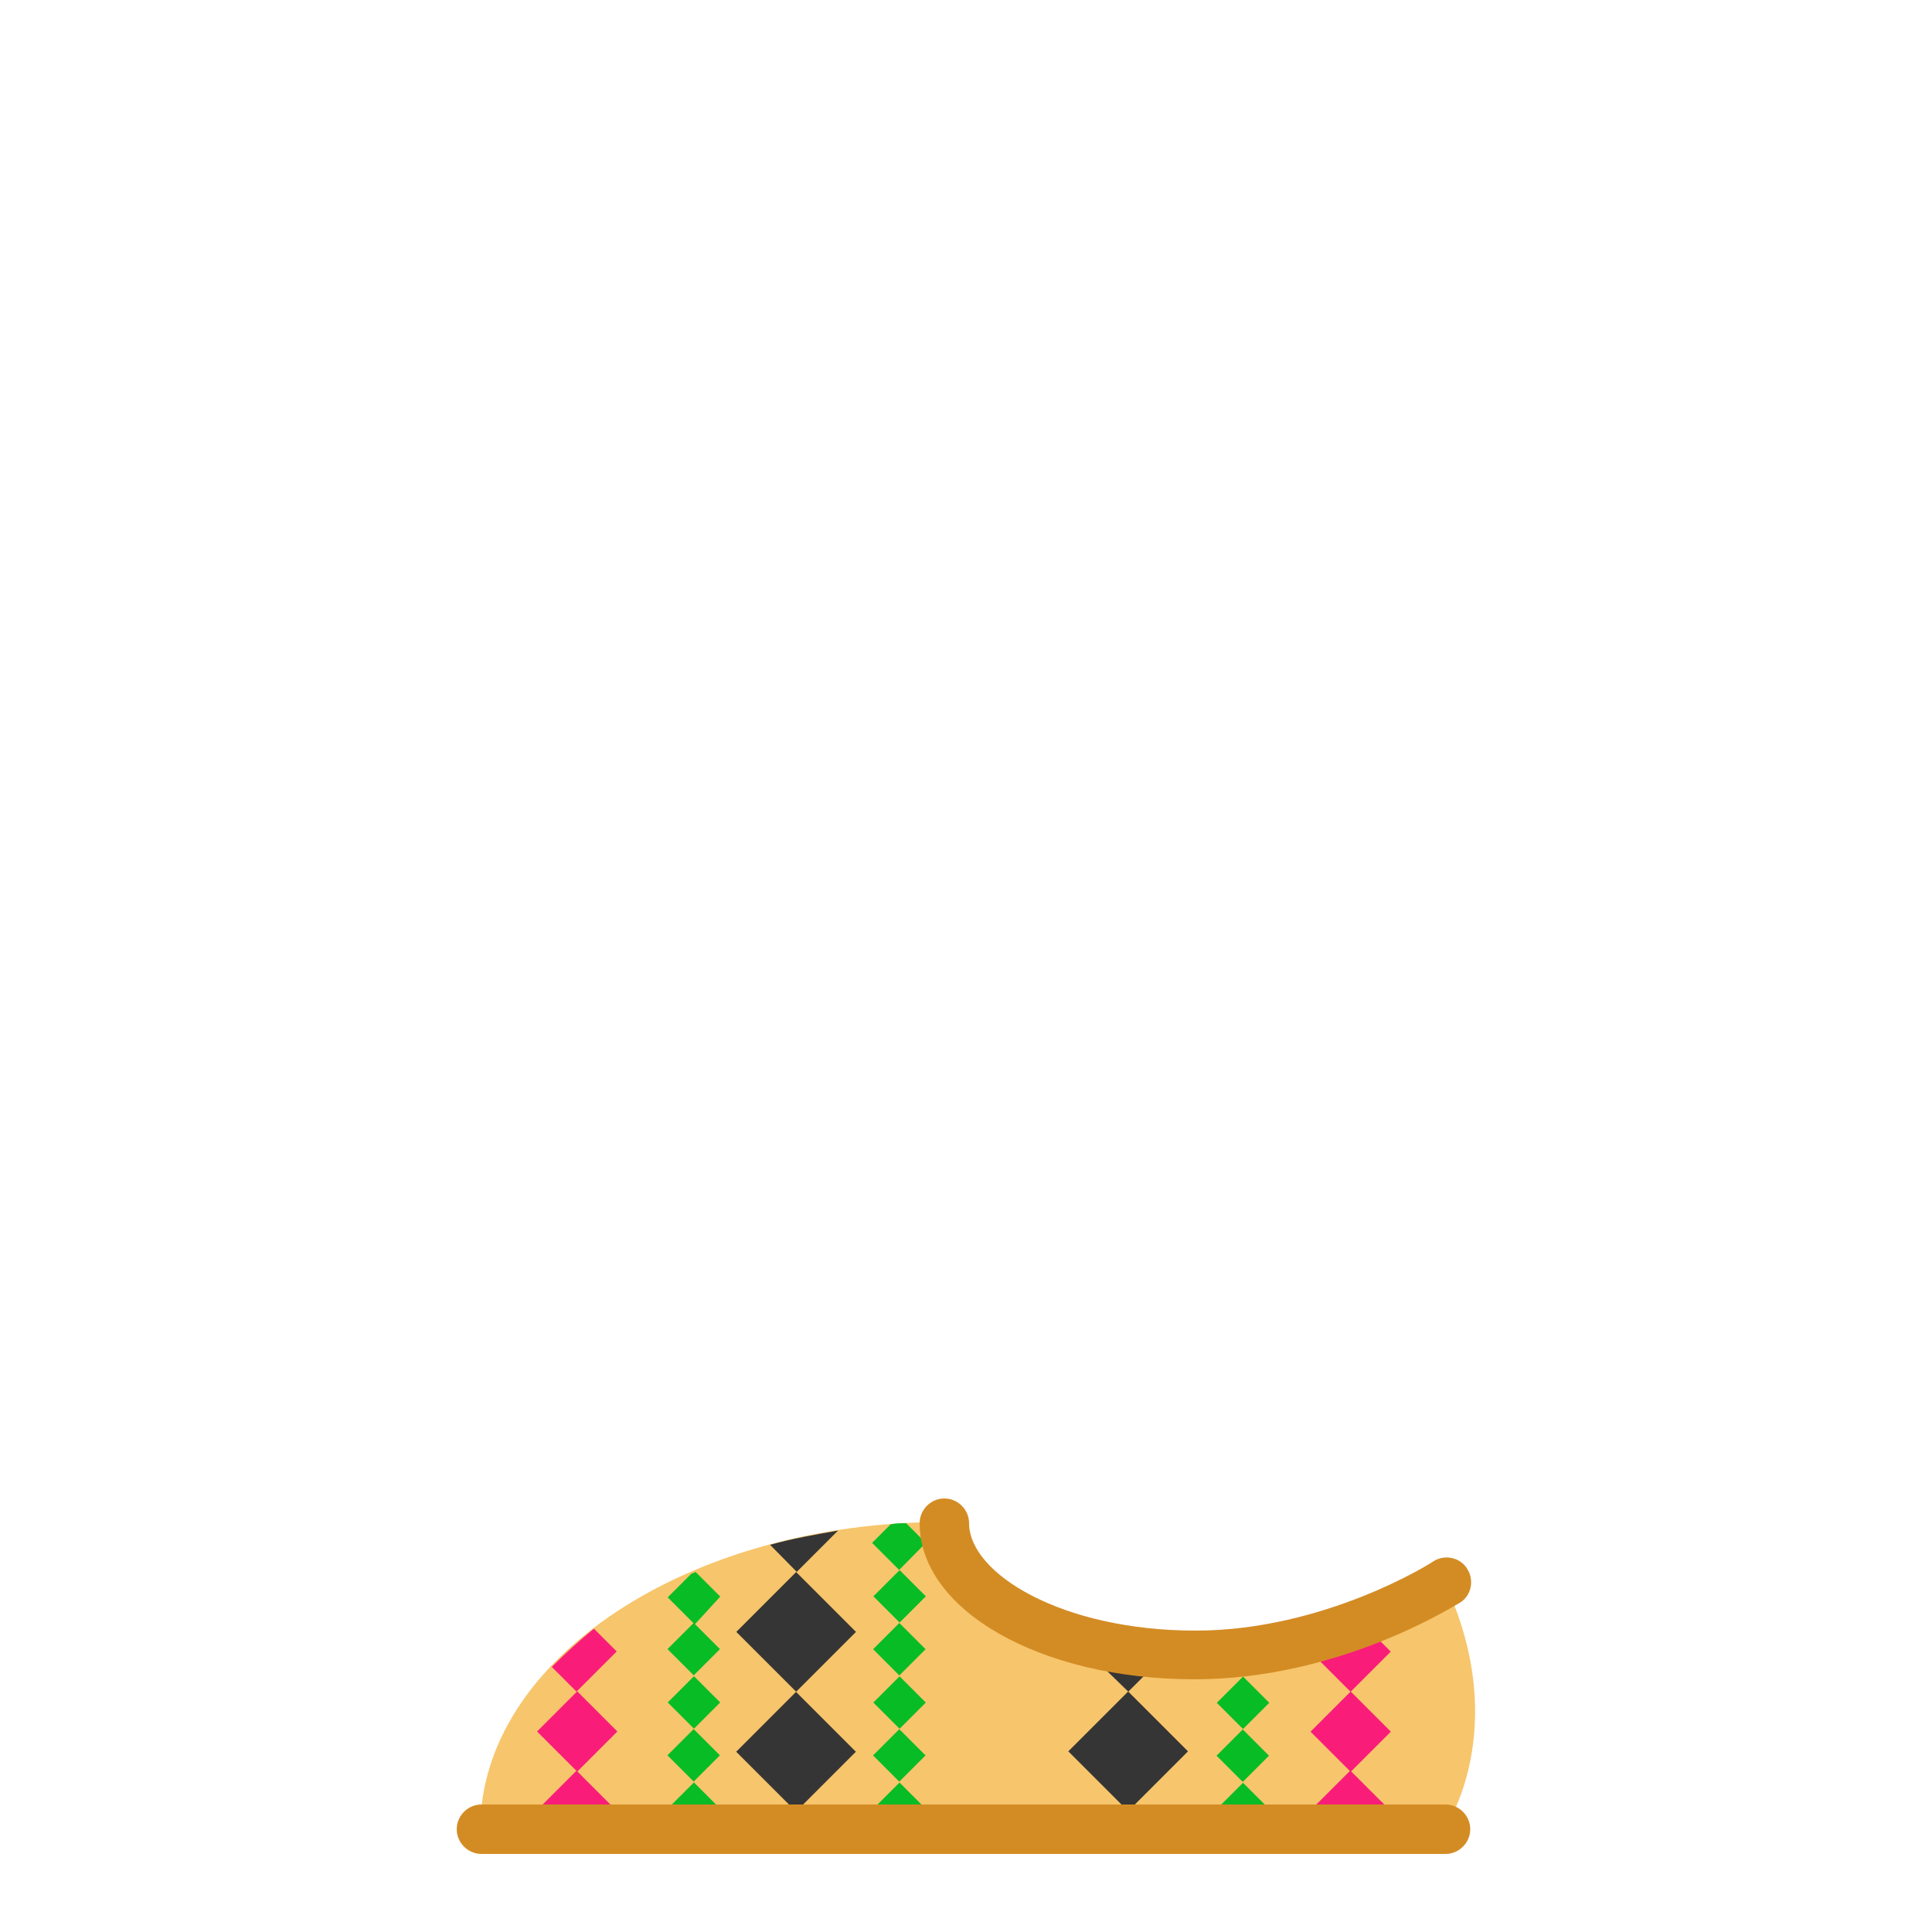 <?xml version="1.0" encoding="utf-8"?>
<!-- Generator: Adobe Illustrator 18.0.0, SVG Export Plug-In . SVG Version: 6.00 Build 0)  -->
<!DOCTYPE svg PUBLIC "-//W3C//DTD SVG 1.1//EN" "http://www.w3.org/Graphics/SVG/1.1/DTD/svg11.dtd">
<svg version="1.1" id="content" xmlns="http://www.w3.org/2000/svg" xmlns:xlink="http://www.w3.org/1999/xlink" x="0px" y="0px"
	 width="500px" height="500px" viewBox="0 0 500 500" enable-background="new 0 0 500 500" xml:space="preserve">
<rect id="position" display="none" fill="none" stroke="#000000" width="500" height="500"/>
<g id="bounds" display="none">
	<rect x="0.2" y="80.2" display="inline" fill="none" stroke="#EAEAEA" stroke-miterlimit="10" width="499.5" height="499.5"/>
</g>
<g>
	<path fill="#F7C56B" d="M309.1,428.4c-35.8,0-65-15.2-65-34.2c0,0,0,0,0-0.3l0,0c-66,0-119.8,35.6-119.8,79.4h249.5
		c0,0,17.9-25.7,0-63.9C374.1,409.5,345,428.4,309.1,428.4z"/>
	<g>
		
			<rect x="342.3" y="420.1" transform="matrix(0.707 -0.707 0.707 0.707 -199.876 372.432)" fill="#F91D79" width="14.7" height="14.7"/>
	</g>
	<g>
		
			<rect x="342.3" y="440.8" transform="matrix(0.707 -0.707 0.707 0.707 -214.486 378.514)" fill="#F91D79" width="14.7" height="14.7"/>
	</g>
	<g>
		
			<rect x="342.2" y="461.3" transform="matrix(0.707 -0.707 0.707 0.707 -229.018 384.407)" fill="#F91D79" width="14.7" height="14.7"/>
	</g>
	<g>
		
			<rect x="142.1" y="440.8" transform="matrix(0.707 -0.707 0.707 0.707 -273.121 236.924)" fill="#F91D79" width="14.7" height="14.7"/>
	</g>
	<g>
		
			<rect x="141.9" y="461.3" transform="matrix(0.707 -0.707 0.707 0.707 -287.653 242.816)" fill="#F91D79" width="14.7" height="14.7"/>
	</g>
	<g>
		
			<rect x="317" y="435.9" transform="matrix(0.707 -0.707 0.707 0.707 -217.39 356.622)" fill="#08BC26" width="9.6" height="9.6"/>
	</g>
	<g>
		
			<rect x="316.9" y="449.6" transform="matrix(0.707 -0.707 0.707 0.707 -227.078 360.55)" fill="#08BC26" width="9.6" height="9.6"/>
	</g>
	<g>
		<path fill="#353535" d="M292,437.8l9.6-9.6c-8.3-0.5-16-1.9-23.3-3.7L292,437.8z"/>
	</g>
	<g>
		
			<rect x="281.1" y="442.3" transform="matrix(0.707 -0.707 0.707 0.707 -234.962 339.276)" fill="#353535" width="21.9" height="21.9"/>
	</g>
	<g>
		<path fill="#353535" d="M206.2,406.8l10.7-10.7c-6.1,1.1-12,2.1-17.6,3.7L206.2,406.8z"/>
	</g>
	<g>
		
			<rect x="195.2" y="411.4" transform="matrix(0.707 -0.707 0.707 0.707 -238.306 269.477)" fill="#353535" width="21.9" height="21.9"/>
	</g>
	<g>
		
			<rect x="195.1" y="442.4" transform="matrix(0.707 -0.707 0.707 0.707 -260.182 278.505)" fill="#353535" width="21.9" height="21.9"/>
	</g>
	<g>
		
			<rect x="317" y="463.4" transform="matrix(0.707 -0.707 0.707 0.707 -236.844 364.667)" fill="#08BC26" width="9.6" height="9.6"/>
	</g>
	<g>
		<path fill="#08BC26" d="M186.4,413.2l-6.4-6.4c-0.3,0.3-0.8,0.3-1.1,0.5l-6.1,6.1l7,7L186.4,413.2z"/>
	</g>
	<g>
		
			<rect x="174.8" y="422" transform="matrix(0.707 -0.707 0.707 0.707 -249.189 252.018)" fill="#08BC26" width="9.6" height="9.6"/>
	</g>
	<g>
		
			<rect x="174.9" y="435.8" transform="matrix(0.707 -0.707 0.707 0.707 -258.955 256.135)" fill="#08BC26" width="9.6" height="9.6"/>
	</g>
	<g>
		
			<rect x="174.8" y="449.5" transform="matrix(0.707 -0.707 0.707 0.707 -268.643 260.064)" fill="#08BC26" width="9.6" height="9.6"/>
	</g>
	<g>
		
			<rect x="174.9" y="463.3" transform="matrix(0.707 -0.707 0.707 0.707 -278.409 264.181)" fill="#08BC26" width="9.6" height="9.6"/>
	</g>
	<g>
		<path fill="#08BC26" d="M239.6,399.3l-5.1-5.1c-1.3,0-2.7,0-4,0.3l-4.8,4.8l7,7L239.6,399.3z"/>
	</g>
	<g>
		
			<rect x="228.1" y="408.3" transform="matrix(0.707 -0.707 0.707 0.707 -223.903 285.728)" fill="#08BC26" width="9.6" height="9.6"/>
	</g>
	<g>
		
			<rect x="228" y="422" transform="matrix(0.707 -0.707 0.707 0.707 -233.59 289.657)" fill="#08BC26" width="9.6" height="9.6"/>
	</g>
	<g>
		
			<rect x="228.1" y="435.8" transform="matrix(0.707 -0.707 0.707 0.707 -243.356 293.774)" fill="#08BC26" width="9.6" height="9.6"/>
	</g>
	<g>
		
			<rect x="228" y="449.5" transform="matrix(0.707 -0.707 0.707 0.707 -253.044 297.703)" fill="#08BC26" width="9.6" height="9.6"/>
	</g>
	<g>
		
			<rect x="228.1" y="463.3" transform="matrix(0.707 -0.707 0.707 0.707 -262.81 301.82)" fill="#08BC26" width="9.6" height="9.6"/>
	</g>
	<g>
		<path fill="#D38C24" d="M374.1,479.8H124.6c-3.5,0-6.4-2.9-6.4-6.4s2.9-6.4,6.4-6.4h249.5c3.5,0,6.4,2.9,6.4,6.4
			S377.6,479.8,374.1,479.8z"/>
	</g>
	<g>
		<path fill="#D38C24" d="M309.1,434.6c-39.8,0-71.1-17.9-71.1-40.4c0-3.5,2.9-6.4,6.4-6.4c3.5,0,6.4,2.9,6.4,6.4
			c0,13.1,24.1,27.8,58.6,27.8c33.4,0,61.2-17.6,61.5-17.9c2.9-1.9,7-1.1,8.8,1.9c1.9,2.9,1.1,7-1.9,8.8
			C376.2,415.6,346.6,434.6,309.1,434.6z"/>
	</g>
	<g>
		<path fill="#F91D79" d="M142.8,431.4l6.4,6.4l10.4-10.4l-5.9-5.9C149.8,424.7,146.3,427.9,142.8,431.4z"/>
	</g>
</g>
</svg>
